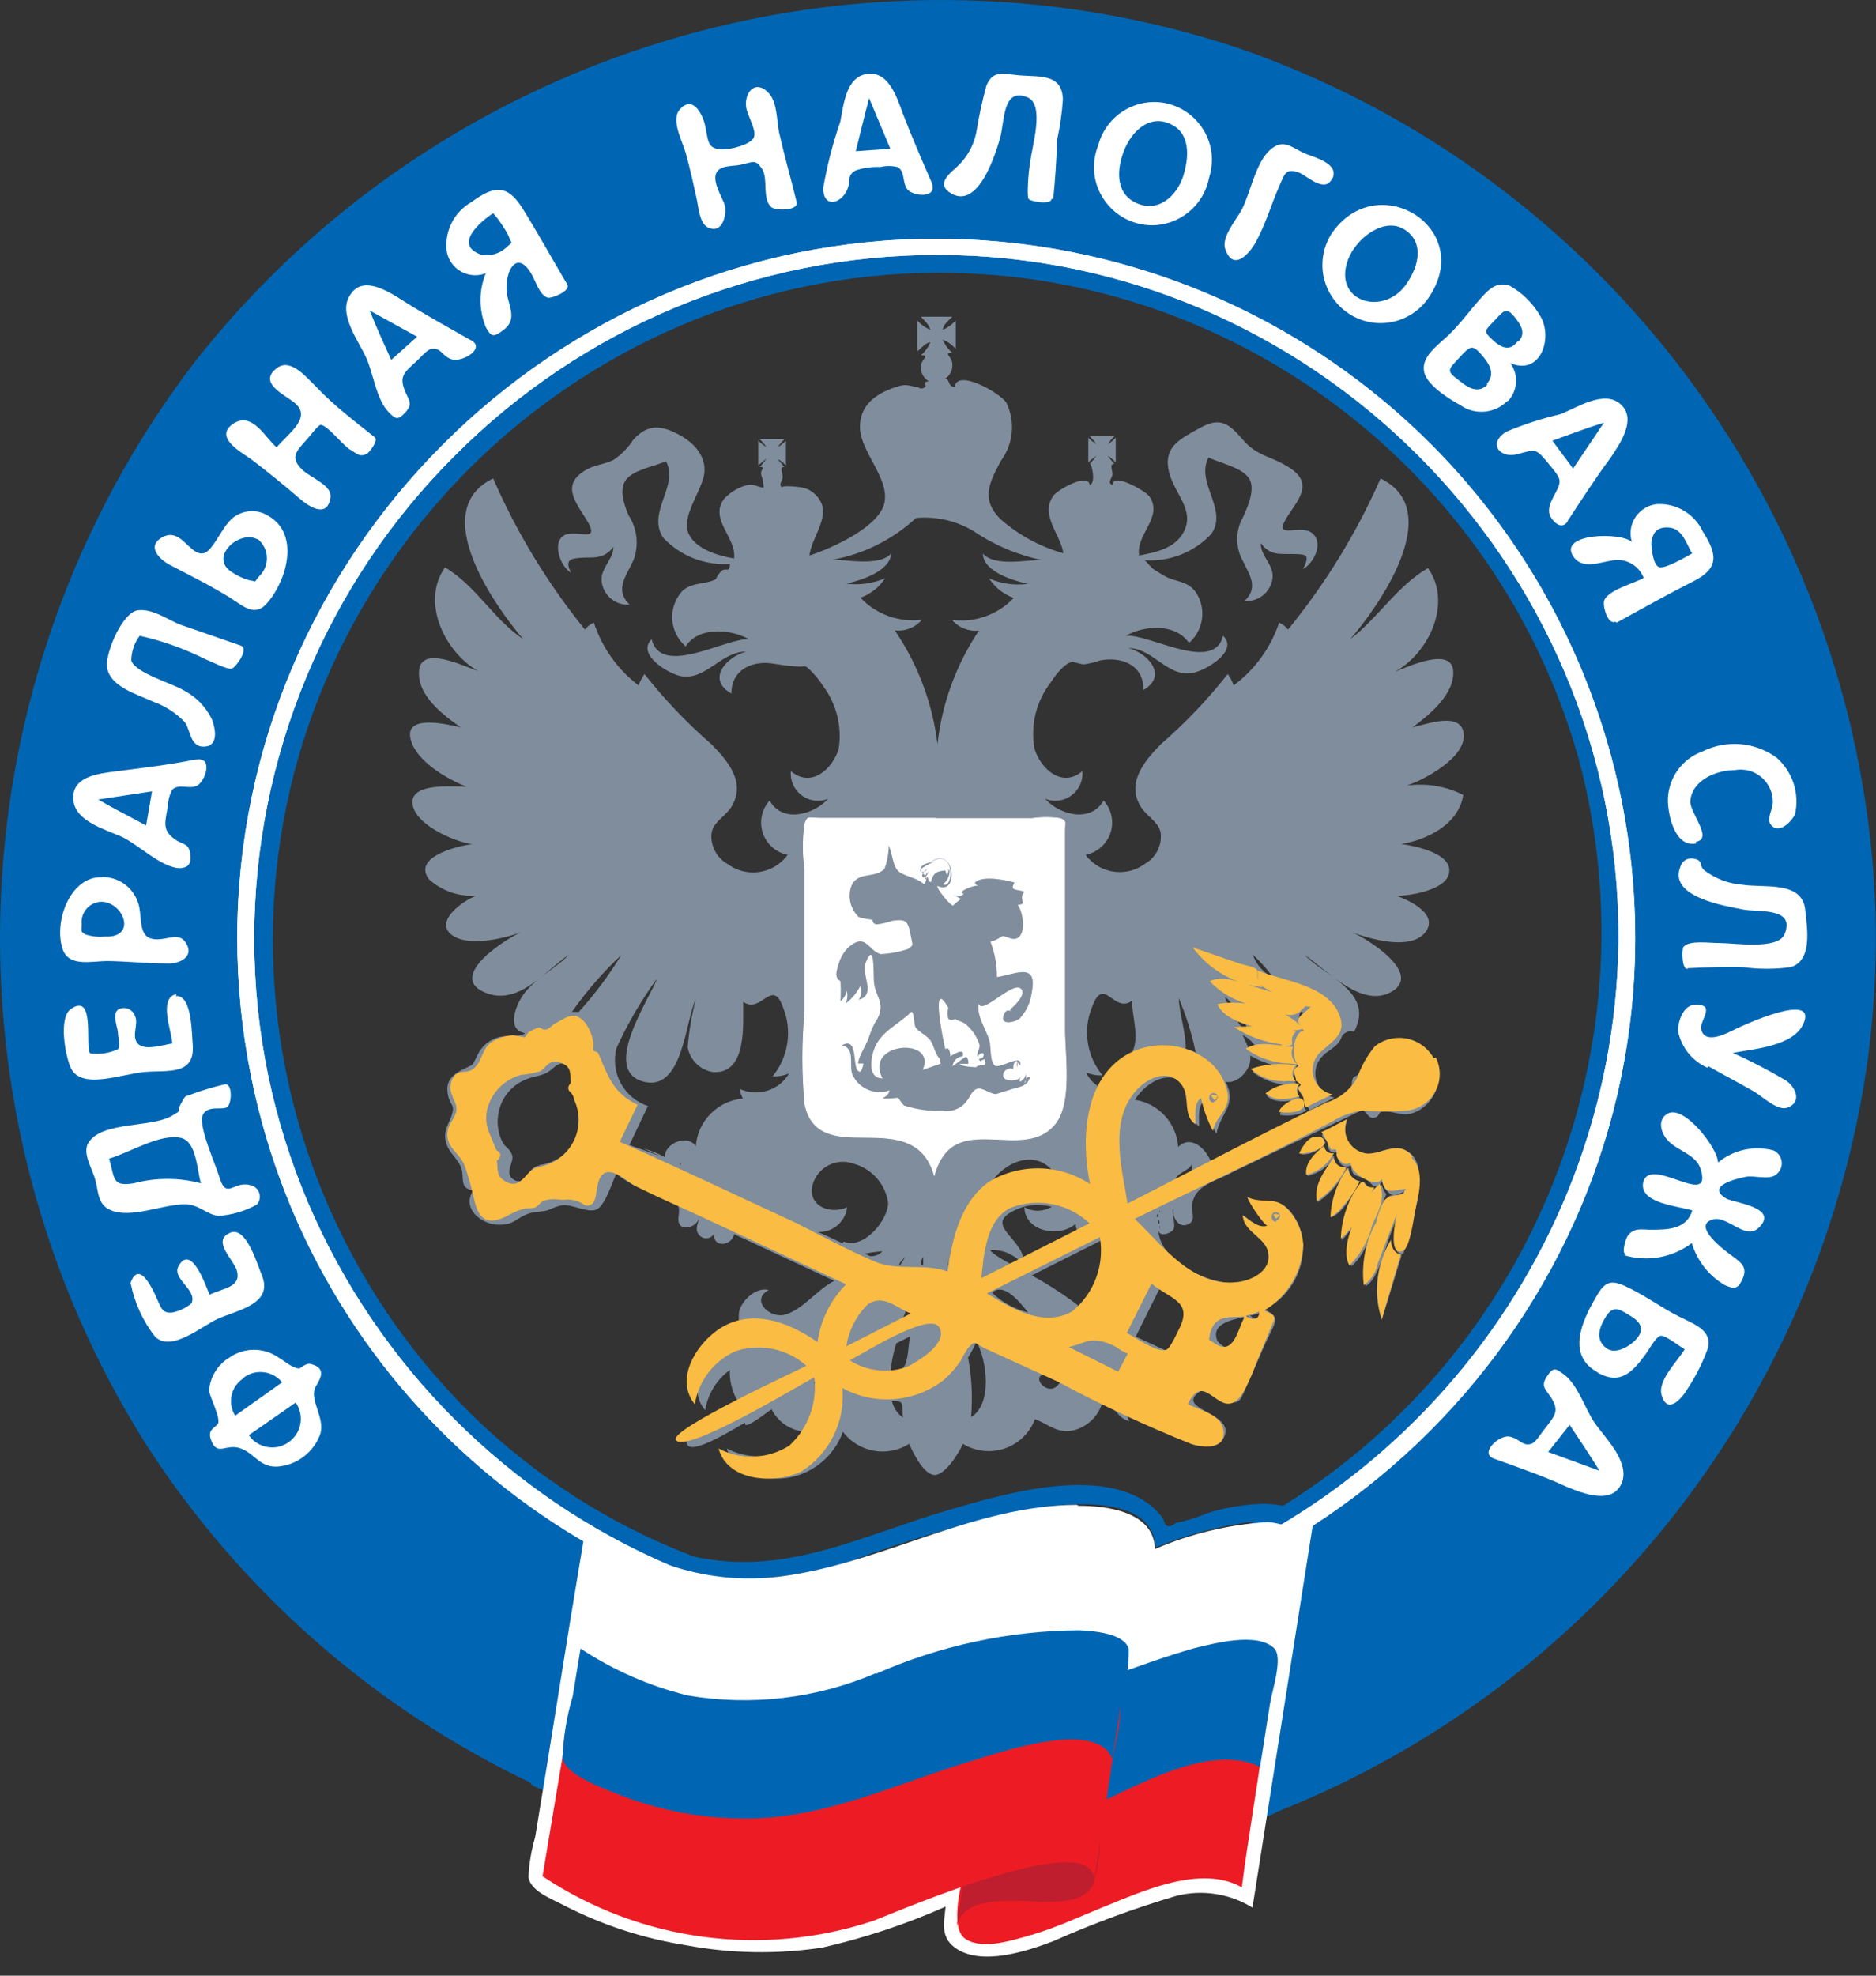 <?xml version="1.0" encoding="UTF-8" standalone="no"?>
<!DOCTYPE svg PUBLIC "-//W3C//DTD SVG 1.1//EN" "http://www.w3.org/Graphics/SVG/1.1/DTD/svg11.dtd">
<svg width="100%" height="100%" viewBox="0 0 76 80" version="1.1" xmlns="http://www.w3.org/2000/svg" xmlns:xlink="http://www.w3.org/1999/xlink" xml:space="preserve" xmlns:serif="http://www.serif.com/" style="fill-rule:evenodd;clip-rule:evenodd;stroke-miterlimit:10;">
    <rect x="0" y="0" width="76" height="80" fill="#333333" stroke="none"/>
    <g transform="matrix(1,0,0,1,-0.021,-0.026)">
        <g>
            <path d="M50.07,1.93C34.774,-3.083 17.878,2.024 7.92,14.67C-1.858,27.431 -2.628,45.044 6,58.61C9.813,64.48 15.174,69.183 21.49,72.2C21.59,72.37 21.75,72.39 22.06,72.53L22.06,72.47C29.771,76.034 38.456,76.925 46.73,75C48.319,74.619 49.882,74.138 51.41,73.56C51.538,73.51 51.662,73.45 51.78,73.38C64.696,68.255 73.867,56.513 75.71,42.74C75.957,40.807 76.054,38.858 76,36.91C75.446,21.037 65.096,7.075 50.07,1.93ZM30.84,63.93C32.059,63.847 33.264,63.622 34.43,63.26C36.769,62.383 39.169,61.678 41.61,61.15C43.07,60.91 46.72,60.43 46.83,62.69C48.111,62.162 49.456,61.806 50.83,61.63C50.62,61.74 50.43,61.87 50.22,61.98C44.226,65.005 37.317,65.7 30.84,63.93ZM52,61C51.736,60.949 51.469,60.922 51.2,60.92C50.426,60.941 49.659,61.068 48.92,61.3C48.516,61.477 48.093,61.607 47.66,61.69C47.39,61.92 47.22,61.86 47.15,61.54C47.053,61.393 46.939,61.259 46.81,61.14C44.81,59.26 40.59,60.54 38.32,61.21C35.09,62.16 31.99,63.77 28.53,63.13C28.35,63.13 28.18,63.05 28.01,63.01C24.673,61.72 21.635,59.764 19.08,57.26C13.958,52.191 11.073,45.276 11.073,38.07C11.073,23.286 23.216,11.11 38,11.07C39.298,11.07 40.594,11.161 41.88,11.34C52.445,12.881 61.146,20.551 64,30.84C67.052,42.406 62.163,54.692 52,61Z" style="fill:rgb(0,102,179);fill-rule:nonzero;"/>
            <path d="M38,65.62C37.969,65.62 37.939,65.62 37.908,65.62C22.772,65.62 10.318,53.166 10.318,38.03C10.318,30.696 13.243,23.655 18.44,18.48C23.616,13.276 30.661,10.347 38.001,10.347C53.136,10.347 65.591,22.802 65.591,37.937C65.591,38.018 65.591,38.099 65.59,38.18C65.408,51.497 55.704,62.914 42.59,65.24C41.07,65.496 39.531,65.624 37.99,65.62M37.99,66.31C53.506,66.297 66.266,53.526 66.266,38.01C66.266,29.578 62.498,21.573 56,16.2C50.923,11.996 44.535,9.694 37.943,9.694C22.413,9.694 9.633,22.474 9.633,38.004C9.633,39.897 9.823,41.785 10.2,43.64C12.854,56.815 24.561,66.361 38,66.31" style="fill:white;fill-rule:nonzero;"/>
            <path d="M64.82,59.58C64.43,58.95 64.02,58.34 63.61,57.72L62.74,58.82L64.82,59.58ZM60.57,59.1C59.91,58.89 60.76,58.1 61.19,58.2C61.62,58.3 61.69,58.6 62.06,58.49C62.24,58.43 62.47,58.04 62.58,57.91C63.01,57.35 63.22,57.17 62.84,56.59C62.61,56.25 62.44,56.15 62.69,55.76C62.94,55.37 63.05,55.44 63.34,55.65C63.95,56.08 64.22,57.06 64.63,57.65C65.04,58.24 66,59.16 65.75,60C65.41,61 64.17,60.51 63.49,60.23C62.53,59.79 61.55,59.45 60.57,59.1ZM65.17,54.66C65.55,54.87 66.17,54.47 66.39,54.15C66.61,53.83 66.49,53.56 66.09,53.32C65.69,53.08 65.4,52.83 65.09,53.32C64.78,53.81 64.63,54.32 65.16,54.66M64.72,55.58C63.47,54.88 64.13,53.49 64.66,52.58C65.07,51.83 65.34,51.83 66.1,52.22C66.86,52.61 67.34,52.98 67.99,53.31C68.64,53.64 69.37,53.87 69.22,54.59C69.014,55.171 68.738,55.725 68.4,56.24C68.16,56.65 67.58,57.33 67.34,56.53C67.15,55.93 68,55.13 68.27,54.66C68.06,54.55 67.46,54.05 67.27,54.12C67.08,54.19 66.81,54.7 66.69,54.86C66.17,55.56 65.69,56.12 64.77,55.62M65.89,50.83C65.69,50.75 65.89,50.19 65.96,50.07C66.21,49.74 66.47,49.81 66.87,49.82C67.57,49.82 68.34,49.82 68.58,49.04C68.07,48.87 66.49,48.77 66.58,47.96C66.77,46.71 69.46,49.05 68.91,47.35C68.73,46.78 68,46.63 67.62,46.24C67.24,45.85 67.18,45.3 67.62,45.1C68.3,44.81 69.62,46.54 69.62,47.1C70.246,46.582 71.086,46.4 71.87,46.61C72.073,46.702 72.204,46.906 72.204,47.129C72.204,47.324 72.104,47.506 71.94,47.61C71.65,47.81 71.08,47.61 70.74,47.68C70.4,47.75 69.09,48.04 69.96,48.56C70.26,48.73 72.14,48.92 71.26,49.75C70.73,50.25 70,49.25 69.43,49.4C68.51,49.64 69.9,50.67 70.23,50.91C70.56,51.15 70.82,51.34 70.62,51.8C70.42,52.26 70.26,52.22 69.89,52.06C69.247,51.683 68.771,51.075 68.56,50.36C67.775,50.953 66.752,51.135 65.81,50.85M69.19,43.26C68.574,42.988 68.129,42.431 68,41.77C68,41.36 68.23,40.67 68.75,40.71C69.54,40.71 68.86,41.36 68.94,41.71C69.08,42.33 69.94,41.89 70.3,41.71C70.66,41.53 73.7,40.14 73.07,41.5C72.66,42.39 71.07,42.5 70.22,42.66C70.953,42.99 71.668,43.361 72.36,43.77C72.74,44.02 73.06,44.64 72.43,44.88C72.04,45.02 71.43,44.44 71.12,44.25C70.5,43.89 69.86,43.56 69.23,43.2L69.19,43.26ZM68.37,39.26C68.15,39.26 68.15,38.48 68.22,38.37C68.44,38.08 69.33,38.22 69.66,38.21C70.27,38.21 72.06,38.5 72.32,37.85C72.77,36.74 71.23,36.98 70.61,36.85C69.99,36.72 67.61,36.37 68.09,35.14C68.144,34.906 68.373,34.752 68.61,34.79C69.06,34.87 68.82,35.06 69.07,35.27C69.516,35.608 70.051,35.81 70.61,35.85C71.48,35.99 73.02,35.68 73.15,36.85C73.24,37.63 73.45,38.93 72.56,39.19C71.923,39.275 71.277,39.275 70.64,39.19C69.93,39.16 69.17,39.2 68.41,39.23L68.37,39.26ZM68.73,34.18C67.86,34.35 67.58,32.99 67.59,32.38C67.618,31.51 68.179,30.741 69,30.45C69.969,29.971 71.128,30.071 72,30.71C72.646,31.28 72.93,32.16 72.74,33C72.62,33.26 72.17,33.75 71.84,33.5C71.51,33.25 71.84,32.86 71.84,32.5C71.84,32.496 71.84,32.492 71.84,32.488C71.84,31.774 71.253,31.188 70.54,31.188C70.46,31.188 70.379,31.195 70.3,31.21C69.57,31.21 68.58,31.6 68.5,32.45C68.45,32.92 69.45,33.99 68.73,34.11M68.54,22.39C68.33,22 68.16,21.44 67.66,21.39C67.16,21.34 66.98,21.58 66.92,21.99C66.92,22.24 66.99,22.9 67.23,22.99C67.47,23.08 68.33,22.57 68.58,22.43L68.54,22.39ZM65.47,25.2C65.14,25.35 64.94,24.53 65.01,24.34C65.18,23.91 66.24,23.64 66.61,23.43C66.445,22.994 66.026,22.703 65.56,22.7C65.02,22.7 64.17,23.17 63.76,22.56C63.13,21.62 65.68,21.56 66.13,21.97C66.096,21.857 66.078,21.74 66.078,21.622C66.078,21.021 66.533,20.51 67.13,20.44C67.926,20.388 68.677,20.835 69.01,21.56C69.6,22.48 69.66,23.04 68.63,23.56C67.6,24.08 66.55,24.67 65.51,25.24L65.47,25.2ZM65,17.14C64.29,17.36 63.6,17.62 62.91,17.87L63.75,19L65,17.14ZM63.53,21.14C63.3,21.47 63,21.22 62.85,20.97C62.7,20.72 62.79,20.46 62.95,20.15C63.31,19.48 63.31,19.47 62.78,18.83C62.25,18.19 62.26,18.2 61.52,18.41C60.78,18.62 60.28,17.98 61.04,17.51C61.748,17.211 62.481,16.973 63.23,16.8C63.9,16.54 65,15.8 65.67,16.39C66.34,16.98 65.67,17.97 65.27,18.56C64.64,19.41 64.08,20.28 63.51,21.15L63.53,21.14ZM61.53,13.86C61.83,13.55 61.67,13.23 61.44,12.94C61.06,12.44 60.97,12.57 60.58,12.99C60.19,13.41 60.08,13.41 60.49,13.79C60.9,14.17 61.22,14.22 61.49,13.86M60.24,15.58C60.58,15.23 60.41,14.84 60.14,14.51C59.67,13.93 59.6,14.01 59.14,14.51C58.68,15.01 58.59,15.03 59.14,15.44C59.48,15.72 59.91,16 60.3,15.58M61.08,16.27C60.572,16.776 59.765,16.844 59.18,16.43C58.75,16.2 57.9,15.66 57.74,15.17C57.52,14.49 58.27,14.02 58.74,13.56C59.21,13.1 59.54,12.63 59.95,12.17C60.36,11.71 60.64,11.43 61.17,11.59C61.697,11.883 62.132,12.316 62.43,12.84C62.94,13.72 62.43,15.25 61.21,14.73C61.549,15.199 61.507,15.849 61.11,16.27M57.04,11.46C57.49,10.79 57.73,9.84 56.92,9.32C56.11,8.8 54.98,9.65 54.64,10.52C53.97,12.27 56.14,12.89 57.04,11.46M57.95,12C57.52,12.69 56.763,13.111 55.95,13.111C54.658,13.111 53.594,12.047 53.594,10.755C53.594,10.315 53.717,9.884 53.95,9.51C55.77,6.8 59.75,9.21 57.95,12M54,7.23C53.72,7.88 53,7.17 52.66,7.02C52.1,6.81 52.06,7.08 51.84,7.58C51.51,8.33 51.29,9.12 50.89,9.84C50.67,10.24 50,11.07 49.66,10.12C49.48,9.64 50.12,8.91 50.33,8.51C50.68,7.82 50.89,6.63 51.46,6.11C52.03,5.59 52.37,6.03 52.93,6.26C53.3,6.41 54.28,6.65 54,7.26M48,7C48.18,6.35 48.22,5.48 47.54,5.1C46.62,4.58 45.85,5.34 45.54,6.17C45.23,7 45.24,7.95 46.16,8.29C47.08,8.63 47.81,7.8 48,7M49,7.23C48.792,8.337 47.817,9.147 46.69,9.147C45.401,9.147 44.34,8.086 44.34,6.797C44.34,6.496 44.398,6.199 44.51,5.92C44.773,4.886 45.711,4.157 46.778,4.157C48.061,4.157 49.118,5.214 49.118,6.497C49.118,6.746 49.078,6.994 49,7.23M42.62,8.08C42.62,8.33 41.77,8.19 41.69,8.08C41.61,7.97 41.69,6.92 41.75,6.64C41.81,5.99 42.38,4.25 41.63,3.96C40.63,3.56 40.72,4.96 40.54,5.6C40.36,6.24 39.66,8.53 38.54,7.85C37.97,7.5 38.41,7.13 38.71,6.85C39.181,6.452 39.493,5.899 39.59,5.29C39.689,4.687 39.819,4.09 39.98,3.5C40.23,2.89 40.61,3 41.16,3.06C42.03,3.17 43.05,2.93 43.08,4.06C43.043,4.602 42.966,5.14 42.85,5.67C42.82,6.49 42.77,7.29 42.69,8.07L42.62,8.08ZM35.23,4C35.04,4.72 34.87,5.43 34.69,6.15L36.09,6.05L35.23,4ZM37.77,7.45C38.01,8.08 36.98,7.98 36.77,7.68C36.56,7.38 36.7,6.97 36.38,6.79C36.15,6.735 35.91,6.735 35.68,6.79C35.341,6.774 35.002,6.822 34.68,6.93C34.33,7.14 34.49,7.27 34.37,7.64C34.15,8.27 33.37,8.5 33.37,7.64C33.528,6.73 33.759,5.833 34.06,4.96C34.2,4.28 34.28,3.15 35.14,3.02C36,2.89 36.34,3.92 36.58,4.58C36.94,5.52 37.35,6.47 37.77,7.43L37.77,7.45ZM32.29,8.21C32.39,8.56 31.48,8.56 31.29,8.43C30.87,8.11 31.16,7.26 30.89,6.86C30.62,6.46 30.54,6.59 30.02,6.7C29.69,6.77 29.14,6.7 29.02,7.08C28.9,7.46 29.32,8.08 29.39,8.36C29.46,8.64 29.33,9.54 28.69,9.23C28.37,9.07 28.32,8.45 28.26,8.15C28.12,7.51 27.98,6.86 27.8,6.22C27.68,5.77 27.18,4.88 27.56,4.46C28.07,3.88 28.44,4.6 28.56,5C28.73,5.66 28.61,6.11 29.36,6.07C29.64,6.07 30.36,5.9 30.54,5.63C30.72,5.36 30.31,4.74 30.25,4.38C30.16,3.74 30.66,3.2 31.2,3.84C31.51,4.21 31.49,4.94 31.58,5.38C31.79,6.31 32.06,7.25 32.29,8.19L32.29,8.21ZM20,8.66C19.52,8.97 18.35,9.94 19.52,10.34C19.879,10.408 20.249,10.304 20.52,10.06C20.85,9.75 20.74,9.96 20.62,9.57C20.451,9.243 20.243,8.937 20,8.66ZM23,11.54C23.16,11.81 22.37,12.12 22.21,12.08C21.89,11.98 21.73,11.45 21.59,11.19C20.92,9.95 20.37,11.19 20.59,12.08C20.71,12.57 20.91,13 20.44,13.37C19.97,13.74 19.91,13.63 19.7,13.27C19.416,12.571 19.416,11.789 19.7,11.09C19.563,11.144 19.418,11.171 19.271,11.171C18.708,11.171 18.22,10.764 18.12,10.21C18.015,9.404 18.412,8.61 19.12,8.21C20,7.56 20.56,7.46 21.18,8.45C21.8,9.44 22.4,10.53 23,11.54ZM15,12.6C15.27,13.29 15.58,13.96 15.87,14.6L16.92,13.66L15,12.6ZM19.1,13.8C19.72,14.13 18.74,14.71 18.33,14.58C17.92,14.45 17.91,14.11 17.53,14.15C17.34,14.15 17.04,14.52 16.92,14.63C16.4,15.11 16.17,15.25 16.44,15.89C16.6,16.26 16.75,16.39 16.44,16.73C16.13,17.07 16.03,16.98 15.78,16.73C15.26,16.2 15.16,15.19 14.86,14.52C14.56,13.85 13.76,12.81 14.15,12.07C14.65,11.07 15.79,11.85 16.41,12.24C17.28,12.79 18.19,13.29 19.09,13.8L19.1,13.8ZM15.2,17.73C15.37,17.86 14.98,18.34 14.9,18.39C14.6,18.56 14.48,18.39 14.2,18.23C13.92,18.07 13.28,17.23 13.01,17.23C12.91,17.23 12.55,17.72 12.47,17.8C12.02,18.3 11.75,18.55 12.27,19.05C12.61,19.38 13.48,19.67 13.41,20.17C13.28,21.04 12.53,20.53 12.18,20.23C11.53,19.67 10.84,19.11 10.18,18.61C9.78,18.33 8.68,17.73 9.46,17.19C10.24,16.65 10.79,17.79 11.23,18.14C11.68,17.59 12.67,16.95 11.97,16.35C11.59,16.02 10.4,15.52 11.27,14.91C11.83,14.52 12.49,15.37 12.86,15.72C13.57,16.47 14.4,17.09 15.2,17.73ZM10.44,21.86C9.71,21.47 8.44,22.61 9.44,23.21C9.646,23.347 9.872,23.452 10.11,23.52C10.48,23.57 10.25,23.66 10.53,23.35C10.724,23.162 10.834,22.902 10.834,22.632C10.834,22.333 10.7,22.05 10.47,21.86M10.9,20.92C12.17,21.65 11.65,23.53 10.84,24.45C10.32,25.05 9.84,24.53 9.31,24.21C8.53,23.73 7.71,23.32 6.9,22.9C6.5,22.69 5.9,22.13 6.64,21.76C7.38,21.39 7.73,22.59 8.3,22.42C8.61,22.33 9,21.48 9.24,21.22C9.625,20.7 10.358,20.567 10.9,20.92M9.78,26.17C10.12,26.29 9.58,27.05 9.41,27.1C9.24,27.15 8.59,26.82 8.3,26.7C7.468,26.285 6.588,25.973 5.68,25.77C5.464,26.059 5.345,26.409 5.34,26.77C5.49,27.28 7.04,27.71 7.48,27.99C7.966,28.244 8.358,28.647 8.6,29.14C8.75,29.52 8.89,30.23 8.3,30.26C7.71,30.29 7.74,29.56 7.5,29.26C7.146,28.892 6.711,28.611 6.23,28.44C5.56,28.13 4.37,27.81 4.35,26.94C4.35,26.34 4.99,24.83 5.6,24.74C6.21,24.65 6.91,25.18 7.38,25.34L9.78,26.17ZM4,32.4C4.63,32.77 5.29,33.1 5.94,33.45L6.18,32.07L4,32.4ZM8,30.78C8.67,30.69 8.33,31.68 8,31.84C7.67,32 7.29,31.74 7,32C6.889,32.21 6.827,32.443 6.82,32.68C6.69,33.4 6.58,33.68 7.21,34.08C7.52,34.24 7.68,34.22 7.73,34.62C7.78,35.02 7.63,35.16 7.32,35.18C6.57,35.18 5.58,34.18 4.91,33.89C4.24,33.6 3.1,33.27 3,32.47C2.86,31.47 4,31.35 4.72,31.26C5.79,31.12 6.86,31 7.94,30.78L8,30.78ZM4.15,36.54C4.149,36.54 4.147,36.54 4.146,36.54C3.696,36.54 3.326,36.91 3.326,37.36C3.326,37.387 3.327,37.413 3.33,37.44C3.33,37.79 3.27,37.71 3.47,37.86C3.727,37.946 4,37.977 4.27,37.95C5.57,38.01 5.05,36.58 4.15,36.54M4.15,35.54C4.797,35.525 5.384,35.93 5.6,36.54C5.8,37.03 5.6,37.84 6.11,38.02C6.62,38.2 7.22,37.73 7.52,38.16C7.97,38.8 7.22,39.07 6.79,39.04C5.98,39.04 5.17,38.95 4.36,38.94C3.76,38.94 2.83,39.19 2.57,38.49C2.17,37.39 2.86,35.49 4.15,35.55M7.15,40.36C7.81,40.3 7.79,41.94 7.83,42.36C7.91,43.57 6.83,43.36 5.91,43.43C4.99,43.5 3.37,44.16 2.91,43.31C2.68,42.87 2.36,41.21 2.91,40.87C3.91,40.2 3.44,42.5 3.68,42.68C4.062,42.732 4.451,42.673 4.8,42.51C4.92,42.36 4.8,42.04 4.8,41.85C4.8,41.66 4.55,41.12 4.8,40.91C4.873,40.866 4.957,40.843 5.042,40.843C5.246,40.843 5.428,40.976 5.49,41.17C5.65,41.49 5.33,41.97 5.6,42.28C5.87,42.59 6.6,42.34 7,42.28C7,41.85 6.41,40.42 7.17,40.28M4.44,46.94C4.68,47.77 4.56,48.08 5.44,47.94C6.331,47.705 7.269,47.705 8.16,47.94C7.99,47.34 7.98,46.24 7.34,46.1C6.49,45.92 5.26,46.71 4.44,46.94ZM9.1,43.94C9.45,43.83 9.42,44.7 9.23,44.85C9.04,45 8.41,44.75 8.23,45.19C8.05,45.63 8.76,47.19 8.91,47.69C9.19,48.63 9.48,47.84 10.14,48.01C10.374,48.045 10.548,48.248 10.548,48.485C10.548,48.601 10.506,48.713 10.43,48.8C9.951,49.067 9.418,49.225 8.87,49.26C8.37,49.2 8.08,48.79 7.51,48.79C6.61,48.79 5.34,49.38 4.51,49.03C3.99,48.82 4.01,48.31 3.89,47.83C3.77,47.35 3.32,46.7 3.62,46.27C4.21,45.42 6.17,45.7 7,45.2C7.48,44.91 7.12,45.13 7.35,44.72C7.58,44.31 7.46,44.47 7.85,44.31C8.259,44.163 8.677,44.039 9.1,43.94ZM9.35,49.94C10,49.67 10.44,51.22 10.62,51.64C11.12,52.82 9.69,53.06 8.86,53.42C8.2,53.71 6.99,54.79 6.31,54.16C5.808,53.519 5.466,52.769 5.31,51.97C5.71,50.89 6.36,52.59 6.47,52.82C6.58,53.05 6.65,53.19 6.96,53.18C7.262,53.129 7.545,52.997 7.78,52.8C8.03,52.25 6.95,51.8 7.26,51.28C7.79,50.36 8.39,52.19 8.51,52.45C9.1,52.17 9.82,52.15 9.61,51.45C9.49,51.05 8.61,50.28 9.31,49.96M10.1,58.14C10.316,58.451 10.671,58.637 11.05,58.637C11.685,58.637 12.207,58.115 12.207,57.48C12.207,57.244 12.135,57.014 12,56.82L10.1,58.14ZM9.89,55.83C9.572,56.031 9.378,56.383 9.378,56.76C9.378,56.969 9.438,57.174 9.55,57.35L11.45,56C11.081,55.543 10.414,55.447 9.93,55.78M9.31,55C9.908,54.577 10.712,54.577 11.31,55C11.54,55.13 11.86,55.42 12.13,55.44C12.21,55.44 12.41,55.19 12.63,55.26C13.38,55.47 12.86,56.02 12.77,56.26C12.6,56.78 13.18,57.45 13,58.08C12.742,58.816 12.076,59.337 11.3,59.41C10.55,59.47 10.38,58.91 9.78,58.68C9.18,58.45 8.84,59.02 8.58,58.36C8.41,57.93 8.68,57.88 8.84,57.69C9,57.5 8.49,56.53 8.49,56.33C8.533,55.781 8.839,55.285 9.31,55" style="fill:white;fill-rule:nonzero;"/>
            <path d="M38,65.62C37.969,65.62 37.939,65.62 37.908,65.62C22.772,65.62 10.318,53.166 10.318,38.03C10.318,30.696 13.243,23.655 18.44,18.48C23.616,13.276 30.661,10.347 38.001,10.347C53.136,10.347 65.591,22.802 65.591,37.937C65.591,38.018 65.591,38.099 65.59,38.18C65.408,51.497 55.704,62.914 42.59,65.24C41.07,65.496 39.531,65.624 37.99,65.62M37.99,66.31C53.506,66.297 66.266,53.526 66.266,38.01C66.266,29.578 62.498,21.573 56,16.2C50.923,11.996 44.535,9.694 37.943,9.694C22.413,9.694 9.633,22.474 9.633,38.004C9.633,39.897 9.823,41.785 10.2,43.64C12.854,56.815 24.561,66.361 38,66.31" style="fill:white;fill-rule:nonzero;"/>
            <path d="M43.72,61C44.86,61 46.77,61.23 46.81,62.75C48.25,62.131 49.786,61.762 51.35,61.66C51.78,61.66 52.27,61.9 52.66,61.9C52.89,61.9 52.95,61.9 53.22,61.68L50.76,77.27C49.844,76.703 48.736,76.53 47.69,76.79C45.985,77.293 44.315,77.908 42.69,78.63C41.69,79.01 39.76,79.68 38.69,78.88C38.12,78.44 38.26,77.88 38.33,77.23C36.721,77.943 35.046,78.499 33.33,78.89C31.511,79.165 29.659,79.135 27.85,78.8C26.107,78.529 24.418,77.978 22.85,77.17C22.32,76.89 21.51,76.6 21.43,76.03C21.456,75.485 21.546,74.944 21.7,74.42L22.13,71.81L23.13,65.6L23.76,61.8C26.42,63.38 28.91,64.31 32.07,63.8C36.07,63.16 39.55,60.99 43.64,60.96" style="fill:white;fill-rule:nonzero;"/>
            <path d="M39.61,72.05L39.15,75.37C39.05,76.07 38.41,78.09 39.15,78.55C39.89,79.01 41.15,78.55 41.83,78.37C42.83,78.07 43.73,77.65 44.66,77.27C46.26,76.63 48.66,75.5 50.33,76.45C50.58,74.45 50.95,72.45 51.21,70.45C51.26,70.13 51.33,70.09 51.21,69.87C50.86,69.42 49.8,69.51 49.35,69.55C47.603,69.886 45.894,70.398 44.25,71.08C42.91,71.52 41.08,72.34 39.64,72.08" style="fill:rgb(237,28,36);fill-rule:nonzero;"/>
            <path d="M51.06,71.62C51.2,70.76 51.33,69.89 51.47,69.02C51.56,68.45 52.02,67.12 51.63,66.76C50.94,66.1 49.18,66.58 48.42,66.76C46.07,67.42 43.8,68.49 41.42,68.91C41.011,68.901 40.603,68.931 40.2,69C40.11,69.08 40.12,69.51 40.1,69.62L39.68,72.29C39.58,72.97 39.36,73.5 40.14,73.86C41.14,74.34 42.57,73.86 43.56,73.47C45.56,72.69 48.87,70.47 51.1,71.59" style="fill:rgb(0,102,179);fill-rule:nonzero;"/>
            <path d="M38.76,78.11C38.99,76.55 41.64,77.11 42.69,77.03C43.31,77.03 44.07,76.9 44.34,76.27C44.538,75.496 44.626,74.698 44.6,73.9L42.4,73.9L40.67,73.9C40.42,73.9 39.77,73.78 39.54,73.9C39.31,74.02 39.22,75.17 39.15,75.59L38.76,78.11Z" style="fill:rgb(190,30,45);fill-rule:nonzero;"/>
            <path d="M22,76L23.2,68.83C24.712,69.781 26.423,70.37 28.2,70.55C31.49,70.81 34.39,69.45 37.46,68.55C38.997,68.038 40.587,67.702 42.2,67.55C43.06,67.49 44.35,67.41 45.06,68.04C45.77,68.67 45.19,70.62 45.06,71.48C44.82,73.09 44.57,74.7 44.33,76.31C44.72,73.8 36.33,77.46 35.41,77.8C30.905,79.3 25.95,78.635 22,76" style="fill:rgb(237,28,36);fill-rule:nonzero;"/>
            <path d="M35.52,67.77C33.117,68.801 30.468,69.117 27.89,68.68C26.341,68.302 24.87,67.659 23.54,66.78L23.22,68.72C22.982,69.523 22.844,70.353 22.81,71.19C22.88,71.95 24.81,72.57 25.45,72.83C27.053,73.406 28.747,73.688 30.45,73.66C33.61,73.6 36.36,72.24 39.33,71.35C40.4,71.03 44.48,69.57 45.09,71.27C45.22,70.45 45.34,69.62 45.46,68.79C45.663,68.143 45.761,67.468 45.75,66.79C45.55,66.15 44.31,66.07 43.75,66.04C40.904,66.056 38.092,66.659 35.49,67.81" style="fill:rgb(0,102,179);fill-rule:nonzero;"/>
            <path d="M50.62,42.52C50.54,42.32 50.45,42.12 50.36,41.93C50.606,42.058 50.808,42.256 50.94,42.5C50.81,42.66 50.7,42.66 50.62,42.5M48.06,42.5C48.06,41.8 47.81,41.13 47.77,40.44C48.075,41.148 48.306,41.885 48.46,42.64C48.332,42.579 48.198,42.532 48.06,42.5M47,49.07C47.05,48.96 47,49.22 47,49.07M47,49.78L47,49.66C47.02,49.698 47.02,49.742 47,49.78M50.58,53.35C50.45,53.63 50.13,54.62 49.87,54.65C49.66,54.607 49.472,54.49 49.34,54.32C49.01,53.54 50.18,53.43 50.58,53.32M51.2,53.14C51.15,53.49 50.91,53.51 50.67,53.3C50.852,53.267 51.03,53.213 51.2,53.14M31,56.44C31.035,56.319 31.104,56.211 31.2,56.13C31.13,56.41 31.1,56.33 30.93,56.47L31,56.44ZM29,49.74C29.09,49.53 29,49.69 29,49.74M25.18,47.5C25.29,47.5 25.18,47.5 25.18,47.5M26.27,44.81C25.295,44.491 24.732,43.451 25,42.46C25.449,41.47 25.998,40.528 26.64,39.65C26.37,40.42 24.38,43.31 26.04,43.81C27.7,44.31 27.78,41.32 28.21,40.49C28.042,41.129 27.931,41.781 27.88,42.44C27.978,42.963 28.403,43.368 28.93,43.44C30.32,43.5 30.11,41.44 30.13,40.59C30.85,41.11 31.31,39.59 31.74,40.81C32.125,41.748 31.964,42.826 31.32,43.61C31.55,43.621 31.779,43.58 31.99,43.49C31.587,44.18 30.716,44.454 29.99,44.12C30.007,44.257 30.052,44.39 30.12,44.51C29.103,44.595 28.289,45.413 28.21,46.43C27.86,45.95 26.95,46.31 26.95,46.88C26.675,46.728 26.383,46.611 26.08,46.53C26.36,46.66 26.65,46.78 26.93,46.92C26.47,46.71 25.99,46.57 25.52,46.39L26.27,44.81ZM52.75,41.22L52.75,41.39C52.687,41.341 52.65,41.265 52.65,41.185C52.65,41.105 52.687,41.029 52.75,40.98C52.85,41.06 52.84,41.14 52.75,41.22M50.1,41.22C50.315,41.248 50.486,41.416 50.52,41.63C50.22,41.63 50.21,41.46 50.1,41.22M44.67,44.1C44.383,43.968 44.152,43.737 44.02,43.45C44.231,43.54 44.46,43.581 44.69,43.57C44.046,42.802 43.88,41.737 44.26,40.81C44.74,39.48 45.13,41.09 45.88,40.55C45.88,41.18 46.2,42.06 45.88,42.65C45.56,43.24 44.88,43.5 44.64,44.1M47.35,54.76L46.03,54.15L47,52.2C47.26,52.41 48.12,52.65 48.22,52.97C48.32,53.29 47.53,54.44 47.38,54.76L47.35,54.76ZM29,49.48C29,49.65 29,49.58 29,49.48M52,40.39C52.154,40.364 52.31,40.436 52.39,40.57C52.24,40.569 52.098,40.503 52,40.39M49.64,40.39C49.808,40.508 49.94,40.671 50.02,40.86C49.76,40.86 49.73,40.57 49.64,40.39M46,50L46,50.28L46,50M46,49.61L46,49.74L46,49.61M42.33,55.68L42.97,55.98C42.57,56.72 41.73,55.77 42.33,55.68M36.33,54.42L36.89,54.14C36.76,54.74 36.89,55.7 36.09,55.61C36.13,55.206 36.211,54.808 36.33,54.42M33,56C33.101,55.937 33.209,55.883 33.32,55.84C33.32,56.11 33.22,56.3 33,56M36.74,53.06C37.28,53.18 36.74,53.46 36.54,53.58C36.6,53.41 36.67,53.23 36.74,53.06M42.64,47.41C41.717,47.276 40.779,47.53 40.05,48.11C40.51,47.21 41.83,46.49 42.64,47.41M41.09,51.25C40.99,51.25 40.09,50.73 40.15,50.64C40.601,50.619 41.041,50.79 41.36,51.11L41.09,51.25ZM36.49,51.25C36.34,51.25 36.7,50.91 36.69,50.93L36.49,51.25M37.42,51.25C37.2,51.25 37.42,50.94 37.42,50.92L37.42,51.25M40.21,52.37C40.71,51.91 41.4,52.84 41.67,53.17C41.122,53.035 40.618,52.76 40.21,52.37M40,51.77C40.06,51.77 40,51.86 40,51.77M38.42,51C38.42,51.19 38.52,51.38 38.58,51.57C38.42,51.49 38.44,51.14 38.42,51M41.52,48.89C41.52,49.89 42.93,50.17 43.6,49.58C43.597,49.718 43.643,49.853 43.73,49.96L41.49,51.11C41.49,50.11 39.56,49.55 41.49,48.89M41.49,48.89C41.864,48.795 42.256,48.795 42.63,48.89C42.281,49.104 41.839,49.104 41.49,48.89M44.1,49.57C44.1,49.67 44.21,49.7 44.3,49.64C44.199,49.721 44.084,49.783 43.96,49.82L44.1,49.57M43.82,52.98C43.19,52.489 42.521,52.051 41.82,51.67L44.66,50.24C44.792,51.226 44.497,52.224 43.85,52.98M35.26,50.89L35.06,50.79C35.294,50.742 35.531,50.709 35.77,50.69C35.643,50.836 35.452,50.911 35.26,50.89M34.16,50.37L33.16,49.91C33.752,49.94 34.273,49.499 34.34,48.91C33.7,49.2 32.84,48.91 32.91,48.15C33.003,47.532 33.54,47.07 34.166,47.07C34.317,47.07 34.468,47.097 34.61,47.15C35.346,47.351 35.895,47.974 36,48.73C36,49.44 35,50.64 34.2,50.3M27.6,47.13C27.6,47.3 27.51,47.13 27.6,47.13M36.6,57.43C36.374,57.264 36.214,57.023 36.15,56.75C36.71,56.75 36.53,56.88 36.6,57.43M39.24,55C39.367,54.791 39.481,54.574 39.58,54.35C40,55.1 40.24,56.88 39.36,57.41C39.43,56.605 39.39,55.794 39.24,55M48.31,47.15C48.31,47.71 48.17,47.62 47.65,47.88C47.55,47.55 48.22,47.45 48.31,47.15M50.77,38.68C51.081,38.964 51.362,39.279 51.61,39.62C51.217,39.429 50.915,39.091 50.77,38.68M49.34,39.63L49.46,39.83C49.35,39.83 49.31,39.75 49.34,39.63M23.47,41L23.19,41C23.776,40.167 24.446,39.396 25.19,38.7C24.689,39.518 24.114,40.288 23.47,41M21.86,47.23C21.43,47.23 21.32,48.06 20.86,47.81C20.4,47.56 20.86,47.09 20.77,46.81C20.68,46.53 20.48,46.47 20.39,46.3C20.213,45.959 20.146,45.571 20.2,45.19C20.28,44.559 20.687,44.015 21.27,43.76C21.54,43.63 21.84,43.61 22.1,43.5C22.36,43.39 22.52,43.14 22.71,43.1C23.38,42.98 23.12,43.83 23.18,44.1C23.24,44.37 23.53,44.66 23.58,44.99C23.634,45.349 23.586,45.717 23.44,46.05C23.153,46.676 22.563,47.111 21.88,47.2M37.13,21C37.943,20.926 38.759,21.112 39.46,21.53C40.292,22.096 41.226,22.493 42.21,22.7C41.59,22.7 40.31,22.98 39.84,22.44C39.84,23.17 41.08,23.54 41.66,23.67C41.126,23.739 40.584,23.663 40.09,23.45C40.328,23.815 40.68,24.093 41.09,24.24C40.446,24.917 39.517,25.248 38.59,25.13C38.86,25.444 39.268,25.605 39.68,25.56C38.757,26.935 38.18,28.514 38,30.16C37.8,28.507 37.207,26.926 36.27,25.55C36.685,25.602 37.1,25.44 37.37,25.12C36.446,25.239 35.519,24.908 34.88,24.23C35.29,24.083 35.642,23.805 35.88,23.44C35.386,23.653 34.844,23.729 34.31,23.66C34.89,23.53 36.08,23.16 36.13,22.43C35.67,22.97 34.36,22.69 33.75,22.69C35.015,22.461 36.188,21.874 37.13,21M25.63,46.48C25.42,46.36 25.58,46.48 25.63,46.48M46.94,49.31C46.86,49.31 46.86,49.25 46.94,49.17L46.94,49.31M46.94,49.4C47.01,49.49 47.02,49.55 46.94,49.59L46.94,49.4ZM59.29,32.21C58.583,31.854 57.783,31.725 57,31.84C57.71,31.61 59.4,30.71 59.32,29.76C59.24,28.81 57.82,29.35 57.24,29.48C57.91,28.99 58.98,28.12 58.89,27.17C58.8,26.22 57.08,27.01 56.53,27.23C57.91,26.47 58.87,24.44 57.87,23.03C56.62,23.75 55.87,25.03 54.72,25.91C55.85,24.61 58.64,20.7 55.95,19.4C54.983,21.6 53.721,23.659 52.2,25.52C52.109,25.395 51.984,25.297 51.84,25.24C51.5,26.254 50.858,27.141 50,27.78C49.94,27.617 49.86,27.462 49.76,27.32C48.948,28.35 48.041,29.301 47.05,30.16C46.37,30.85 45.62,31.76 46.26,32.73C46.49,33.08 46.94,33.3 47.04,33.73C47.108,34.241 46.858,34.745 46.41,35C46.113,35.22 45.754,35.339 45.384,35.339C44.838,35.339 44.324,35.079 44,34.64C44.622,34.519 45.076,33.969 45.076,33.335C45.076,33.004 44.952,32.685 44.73,32.44C44.21,33.36 42.95,33.03 42.36,32.37C42.492,32.424 42.632,32.451 42.775,32.451C43.378,32.451 43.875,31.955 43.875,31.351C43.875,31.317 43.873,31.284 43.87,31.25C43.06,31.95 42.18,31.17 41.93,30.34C41.76,29.399 41.996,28.428 42.58,27.67C42.81,27.32 43.14,26.89 43.47,26.82C43.47,26.82 43.81,26.92 43.91,26.93C44.139,26.902 44.363,26.848 44.58,26.77C45.44,26.6 46.37,26.94 46.34,27.97C47.34,27.39 46.55,26.49 45.74,26.27C46.74,26.27 47.32,27.48 48.35,27.27C48.86,27.18 50.22,26.39 49.57,25.77C49.2,27.3 46.57,25.68 45.63,25.77C46.37,25.35 47.63,25.25 48.19,26.06C48.788,25.544 48.905,24.652 48.46,24C48.16,23.59 47.8,23.6 47.36,23.43C47.203,23.355 47.053,23.268 46.91,23.17C46.63,23.03 46.6,22.89 46.39,22.71C47.408,22.781 48.405,22.387 49.1,21.64C49.78,20.64 48.44,19.57 48.98,18.55C49.43,18.77 50.27,18.94 50.59,19.35C50.91,19.76 50.59,20.51 50.37,20.98C50.066,21.527 50.066,22.193 50.37,22.74C50.64,23.3 51.02,23.82 50.44,24.36C50.47,24.363 50.501,24.364 50.531,24.364C51.09,24.364 51.556,23.918 51.58,23.36C51.58,22.85 51.08,22.52 51.1,22.02C51.47,22.52 51.82,22.45 52.38,22.46C52.94,22.47 53.11,22.46 52.81,23.07C53.26,22.82 53.67,21.98 53.16,21.6C52.65,21.22 51.49,21.97 52.22,20.87C52.68,20.19 53.22,19.55 52.22,18.94C51.52,18.49 50.95,18.51 50.37,17.83C49.79,17.15 49.44,16.91 48.64,17.35C47.84,17.79 47.2,18.1 47.35,19C47.5,19.9 48.35,20.55 48.05,21.39C47.75,22.23 46.84,22.39 46.17,22.52C46.02,21.67 47.17,20.96 46.58,20.12C46.44,19.92 45.08,19.12 45.09,19.67C44.85,19.56 45.09,19.39 45.09,19.22C45.09,19.05 44.95,18.81 45.17,18.81C45.069,18.709 44.979,18.599 44.9,18.48C45.015,18.559 45.123,18.649 45.22,18.75L45.22,17.75C45.127,17.853 45.019,17.94 44.9,18.01C44.979,17.895 45.069,17.787 45.17,17.69L44.17,17.69C44.268,17.789 44.358,17.896 44.44,18.01C44.319,17.938 44.208,17.85 44.11,17.75L44.11,18.75C44.208,18.65 44.319,18.562 44.44,18.49C44.355,18.601 44.265,18.708 44.17,18.81C44.25,18.81 44.43,19.57 44.17,19.67C44.1,19.14 42.88,19.87 42.72,20.07C42.11,20.84 42.99,21.66 43.1,22.43C42.17,22.169 41.309,21.705 40.58,21.07C39.74,20.27 40.09,19.57 40.58,18.67C41.077,17.99 41.158,17.088 40.79,16.33C40.51,15.92 38.79,14.95 38.7,15.69C38.39,15.69 38.53,15.35 38.29,15.37C38.504,15.246 38.626,15.006 38.6,14.76C38.6,14.46 38.2,14.31 38.6,14.31C38.431,14.165 38.298,13.984 38.21,13.78C38.417,13.858 38.599,13.989 38.74,14.16L38.74,13C38.596,13.163 38.419,13.293 38.22,13.38C38.22,13.17 38.47,12.99 38.6,12.85L37.33,12.85C37.46,13 37.67,13.18 37.71,13.38C37.507,13.296 37.325,13.166 37.18,13L37.18,14.26C37.33,14.13 37.5,13.92 37.71,13.88C37.629,14.085 37.499,14.268 37.33,14.41C37.73,14.41 37.33,14.57 37.33,14.86C37.311,15.107 37.436,15.345 37.65,15.47C37.37,15.47 37.59,15.64 37.49,15.7C37.413,15.776 37.287,15.776 37.21,15.7C37,15.7 36.8,15.56 36.48,15.65C35.62,15.89 34.84,16.36 34.86,17.34C34.88,18.32 36.02,19.34 35.86,20.34C35.7,21.34 33.72,22.23 32.81,22.52C32.89,21.87 33.48,21.18 33.34,20.52C33.235,20.173 32.965,19.9 32.62,19.79C32.49,19.74 31.54,19.65 31.73,19.79C31.52,19.64 31.73,19.52 31.73,19.34C31.73,19.16 31.58,18.93 31.8,18.93C31.699,18.833 31.609,18.725 31.53,18.61C31.651,18.682 31.762,18.77 31.86,18.87L31.86,17.87C31.762,17.97 31.651,18.058 31.53,18.13C31.609,18.015 31.699,17.907 31.8,17.81L30.8,17.81C30.901,17.907 30.991,18.015 31.07,18.13C30.949,18.058 30.838,17.97 30.74,17.87L30.74,18.87C30.85,18.77 30.95,18.69 31.07,18.6C30.991,18.719 30.901,18.829 30.8,18.93C31.07,18.93 30.8,19.05 30.86,19.26C30.918,19.424 30.952,19.596 30.96,19.77C30.73,19.77 30.57,19.58 30.21,19.69C29.88,19.79 29.584,19.977 29.35,20.23C28.74,21.06 29.87,21.8 29.76,22.64C29.12,22.53 28.21,22.27 27.92,21.64C27.63,21.01 28.3,20.11 28.51,19.4C28.72,18.69 28.28,18.04 27.57,17.65C26.86,17.26 26.28,17.15 25.67,17.84C25.466,18.156 25.201,18.428 24.89,18.64C24.56,18.82 24.16,18.84 23.82,19.02C22.76,19.6 23.27,20.27 23.75,21.02C24.43,22.1 23.38,21.43 22.88,21.7C22.38,21.97 22.7,22.96 23.16,23.22C22.87,22.68 23.16,22.64 23.58,22.61C24,22.58 24.48,22.7 24.87,22.17C24.87,22.67 24.38,23 24.39,23.51C24.42,24.069 24.888,24.513 25.448,24.513C25.476,24.513 25.503,24.512 25.53,24.51C24.88,23.89 25.43,23.31 25.69,22.69C25.911,22.096 25.836,21.431 25.49,20.9C25.32,20.51 25.07,19.83 25.4,19.43C25.73,19.03 26.59,18.9 27,18.7C27.54,19.7 26.22,20.75 26.88,21.79C27.575,22.537 28.572,22.931 29.59,22.86C29.59,23.25 29.43,22.99 29.26,23.14C29.09,23.29 29.02,23.48 29.02,23.48C28.61,23.7 28.08,23.59 27.68,23.94C27.405,24.23 27.252,24.614 27.252,25.013C27.252,25.47 27.453,25.904 27.8,26.2C28.32,25.39 29.62,25.49 30.36,25.91C29.44,25.85 26.8,27.47 26.42,25.91C25.78,26.53 27.13,27.33 27.63,27.41C28.63,27.57 29.23,26.41 30.25,26.41C29.44,26.63 28.63,27.53 29.65,28.11C29.65,27.11 30.55,26.74 31.41,26.91C31.741,26.964 32.075,27.001 32.41,27.02C32.68,27.02 32.62,26.93 32.93,27.25C33.093,27.423 33.24,27.611 33.37,27.81C33.909,28.535 34.136,29.447 34,30.34C33.75,31.18 32.87,31.95 32.06,31.25C32.057,31.284 32.055,31.317 32.055,31.351C32.055,31.955 32.552,32.451 33.155,32.451C33.298,32.451 33.438,32.424 33.57,32.37C32.98,33.02 31.71,33.37 31.2,32.44C30.978,32.685 30.854,33.004 30.854,33.335C30.854,33.969 31.308,34.519 31.93,34.64C31.605,35.088 31.084,35.353 30.53,35.353C30.164,35.353 29.806,35.236 29.51,35.02C29.091,34.791 28.833,34.347 28.84,33.87C28.84,33.35 29.36,33.13 29.63,32.73C30.27,31.73 29.52,30.85 28.84,30.16C27.849,29.301 26.942,28.35 26.13,27.32C26.03,27.462 25.95,27.617 25.89,27.78C25.043,27.136 24.412,26.25 24.08,25.24C23.936,25.297 23.811,25.395 23.72,25.52C22.209,23.657 20.958,21.599 20,19.4C17.3,20.69 20.1,24.61 21.22,25.91C20,25.09 19.31,23.75 18.05,23C17.05,24.41 18.05,26.44 19.39,27.2C18.8,27 17.1,26.15 17,27.17C16.9,28.19 18,29 18.69,29.48C18.13,29.35 16.49,28.96 16.64,29.88C16.79,30.8 18.12,31.57 18.92,31.88C18.37,31.88 16.67,31.71 16.73,32.55C16.79,33.39 18.38,34.1 19.15,34.21C18.53,34.28 16.7,34.74 17.41,35.64C17.936,36.113 18.635,36.348 19.34,36.29C18.79,36.48 17.66,37.29 18.27,37.84C18.88,38.39 20.39,38.05 21.12,37.78C20.55,38.02 18.19,39.51 19.59,40.18C20.99,40.85 22.14,39.3 23.06,38.69C22.46,39.32 21.57,39.69 21.12,40.46C20.88,40.86 20.57,41.74 21.29,41.86C21.15,42.03 20.51,41.96 20.29,42.01C19.878,42.097 19.533,42.376 19.36,42.76C19.11,43.24 19.25,43.09 18.79,43.32C18.33,43.55 18.07,43.81 18.16,44.32C18.25,44.83 18.45,44.71 18.34,45.12C18.23,45.53 17.94,45.78 18.1,46.33C18.22,46.72 18.58,46.95 18.71,47.33C18.84,47.71 18.61,48.15 19.19,48.23C18.71,48.97 19.53,49.62 20.24,49.62C20.89,49.62 20.92,49.34 21.46,49.16C21.7,49.08 22,49.1 22.25,49.02C22.419,48.936 22.596,48.872 22.78,48.83C23.18,48.77 23.84,49.16 24.19,49C24.54,48.84 24.82,47.9 24.99,47.55C25.362,47.858 25.79,48.093 26.25,48.24C26.58,48.38 27.25,48.47 27.45,48.77C27.65,49.07 27.39,49.38 27.57,49.63C27.75,49.88 28.42,49.63 28.32,49.23C28.38,49.49 28.13,49.76 28.32,50C28.388,50.105 28.505,50.168 28.63,50.168C28.755,50.168 28.872,50.105 28.94,50C28.94,50.61 29.7,50.43 29.76,50L33.82,51.89C33.11,52.25 32.56,53.05 31.82,53.26C31.2,53.43 30.41,52.67 31.16,52.26C30.68,52.14 30.16,52.61 30,53.02C29.9,53.24 30,53.52 29.91,53.7C29.82,53.88 29.57,54.04 29.31,54.26C28.54,54.91 27.84,56.26 28.59,57.13C28.693,56.475 29.053,55.888 29.59,55.5C29.563,56.082 29.764,56.653 30.15,57.09C29.79,57.28 27.7,57.96 27.85,58.49C28,59.02 29.93,57.77 30.21,57.63C30.11,58.01 31.12,57.18 31.28,57.09C31.569,57.674 32.18,58.032 32.83,58C32.017,58.993 30.605,59.278 29.47,58.68C29.75,59.75 31.08,60.03 32.03,59.85C33.017,59.651 33.83,58.948 34.17,58C34.793,58.836 35.971,59.051 36.85,58.49C37.02,58.87 37.43,59.7 37.85,59.75C38.27,59.8 38.85,58.91 39.03,58.49C39.345,58.684 39.708,58.786 40.078,58.786C40.909,58.786 41.658,58.268 41.95,57.49C42.53,57.71 42.88,58.11 43.56,57.93C44.123,57.769 44.558,57.318 44.7,56.75C45.17,56.88 45.27,57.47 45.77,57.57C45.714,57.462 45.687,57.342 45.69,57.22C46.32,57.51 48.95,59.22 49.55,58.33C50.25,57.24 47.67,57.15 48.55,56.43C49.02,56.03 49.35,56.75 49.82,56.81C50.29,56.87 50.3,56.64 50.5,56.2C50.81,55.55 51.07,54.87 51.39,54.2C51.71,53.53 51.89,53.35 51.25,53.05C52.231,52.558 52.841,51.537 52.81,50.44C52.795,49.929 52.604,49.438 52.27,49.05C51.76,48.5 51.27,48.85 50.64,48.55C50.826,48.98 51.099,49.368 51.44,49.69C51.11,49.83 50.68,49.46 50.44,49.28C50.44,49.87 51.23,50.1 51.44,50.61C51.7,51.37 50.94,51.88 50.29,51.97C49.12,52.14 46.95,51.09 46.95,49.81C46.95,50.14 47.45,49.98 47.56,49.81C47.67,49.64 47.45,49 47.56,48.95C47.49,49.26 47.73,49.75 48.11,49.62C48.49,49.49 48.29,49.13 48.31,48.87C48.38,47.98 49.31,47.87 49.97,47.48L55.15,45C54.971,44.788 54.842,44.538 54.77,44.27C54.2,44.57 53.57,44.75 52.99,45.03C53.12,45.27 51.3,46.03 50.99,46.22C50.547,46.519 50.086,46.789 49.61,47.03C49.02,47.26 49.19,47.16 48.9,46.74C48.61,46.32 48.14,46.08 47.75,46.47C47.69,45.504 46.957,44.704 46,44.56C46.35,43.98 47.21,43.34 47.88,43.83C48.55,44.32 48,45.3 48.6,45.62C48.6,45.33 48.53,44.74 48.83,44.62C48.912,45.083 49.071,45.529 49.3,45.94C49.46,45.07 50.16,44.77 49.67,43.83C50.18,43.94 50.76,43.28 50.67,42.77C51.255,43.106 51.916,43.285 52.59,43.29C52.44,43.1 52.53,43.29 52.59,43.14C52.97,43.63 52.42,43.14 52.59,43.61C52.65,43.81 52.84,43.93 52.88,44.08C52.92,44.23 52.88,44.44 52.88,44.53L53.07,44.6C52.991,44.718 52.991,44.872 53.07,44.99C53.41,44.8 53.76,44.65 54.07,44.47C53.623,44.362 53.306,43.958 53.306,43.498C53.306,43.237 53.408,42.987 53.59,42.8C53.77,42.6 54.04,42.49 54.22,42.28C54.4,42.07 54.34,41.97 54.49,41.87C54.89,41.6 54.81,42.07 55.01,41.49C55.47,40.13 53.63,39.49 52.88,38.7C53.73,39.26 55.2,40.91 56.42,40.17C57.64,39.43 55.42,38.04 54.82,37.79C55.52,38.04 57.15,38.53 57.75,37.79C58.35,37.05 57.09,36.47 56.6,36.3C57.17,36.3 58.84,36.04 58.73,35.2C58.64,34.53 57.31,34.28 56.79,34.2C57.79,34.05 59.14,33.41 59.3,32.2" style="fill:rgb(128,141,156);fill-rule:nonzero;"/>
            <path d="M56.1,42.29C55.57,42.56 55.56,43 55.23,43.37C54.9,43.74 54.82,43.49 54.78,43.94C54.849,44.359 55.04,44.749 55.33,45.06C55.4,45.13 55.49,45.28 55.61,45.29C55.93,45.29 55.84,45.07 56,45.04C56.38,44.97 56.76,45.23 57.18,45.12C57.83,44.933 58.28,44.335 58.28,43.659C58.28,42.825 57.594,42.139 56.76,42.139C56.532,42.139 56.306,42.191 56.1,42.29" style="fill:rgb(128,141,156);fill-rule:nonzero;"/>
            <path d="M52.94,45C52.848,44.9 52.824,44.754 52.88,44.63C52.62,44.56 51.88,44.86 51.88,45.17C52.242,45.238 52.617,45.178 52.94,45" style="fill:rgb(128,141,156);fill-rule:nonzero;"/>
            <path d="M52.7,44.51C52.628,44.449 52.586,44.359 52.586,44.265C52.586,44.171 52.628,44.081 52.7,44.02C52.213,43.929 51.71,44.07 51.34,44.4C51.67,44.73 52.34,44.62 52.7,44.51" style="fill:rgb(128,141,156);fill-rule:nonzero;"/>
            <path d="M52.57,43.94C52.473,43.86 52.416,43.741 52.416,43.615C52.416,43.489 52.473,43.37 52.57,43.29C51.965,43.181 51.341,43.229 50.76,43.43C51.288,43.832 51.951,44.015 52.61,43.94" style="fill:rgb(128,141,156);fill-rule:nonzero;"/>
            <path d="M56.33,46.57C55.81,46.57 55.56,47.05 55,46.76C54.574,46.471 54.399,45.923 54.58,45.44C54.23,45.61 53.89,45.81 53.58,45.97C53.58,46.12 53.75,46.19 53.88,46.23C53.73,46.48 53.88,46.75 54.19,46.69C54.19,47.04 54.39,47.4 54.76,47.21C54.76,47.71 55.05,47.62 55.33,47.76C55.61,47.9 55.67,48.31 56.02,47.87C56.061,48.092 56.196,48.285 56.39,48.4C56.66,48.5 56.83,48.24 57.04,48.26C57.04,48.26 56.04,50.98 56.88,50.78C57.08,49.95 58.48,46.28 56.37,46.57" style="fill:rgb(128,141,156);fill-rule:nonzero;"/>
            <path d="M53.73,46.28C53.35,45.84 52.93,46.28 52.73,46.77C53.125,46.792 53.505,46.606 53.73,46.28" style="fill:rgb(128,141,156);fill-rule:nonzero;"/>
            <path d="M54.07,46.87C54,46.74 53.71,46.77 53.69,46.48C53.37,46.73 52.91,47.18 52.99,47.64C53.441,47.545 53.833,47.265 54.07,46.87" style="fill:rgb(128,141,156);fill-rule:nonzero;"/>
            <path d="M54.24,47.26C54.141,47.175 54.082,47.051 54.08,46.92C53.73,47.48 53.28,47.99 53.41,48.7C53.917,48.355 54.324,47.882 54.59,47.33C54.47,47.375 54.334,47.347 54.24,47.26" style="fill:rgb(128,141,156);fill-rule:nonzero;"/>
            <path d="M55.12,47.87C54.855,47.822 54.66,47.589 54.66,47.32C54.223,47.898 53.975,48.596 53.95,49.32C54.48,49.11 54.84,48.32 55.12,47.84" style="fill:rgb(128,141,156);fill-rule:nonzero;"/>
            <path d="M55.3,48.82L55.71,48.14C55.13,48.14 55.44,47.48 54.96,48.25C54.594,48.854 54.393,49.544 54.38,50.25C54.768,49.838 55.079,49.361 55.3,48.84" style="fill:rgb(128,141,156);fill-rule:nonzero;"/>
            <path d="M56.18,48.38C56.094,48.268 56.032,48.138 56,48C55.41,48.42 54.38,50.66 54.77,51.3C55.48,50.72 55.83,49.23 56.18,48.38Z" style="fill:rgb(128,141,156);fill-rule:nonzero;"/>
            <path d="M56.33,50.06L57,48.35C56.76,48.52 56.41,48.35 56.28,48.48C56.15,48.61 55.9,49.41 55.81,49.65C55.394,50.398 55.229,51.261 55.34,52.11C55.85,51.84 56.13,50.58 56.33,50.06Z" style="fill:rgb(128,141,156);fill-rule:nonzero;"/>
            <path d="M56.36,50.28C55.772,51.236 55.64,52.407 56,53.47L56.8,50.87C56.49,50.87 56.38,50.56 56.36,50.28" style="fill:rgb(128,141,156);fill-rule:nonzero;"/>
            <path d="M37.92,33.16L33.24,33.16C32.76,33.16 32.75,33.05 32.63,33.38C32.54,33.99 32.54,34.61 32.63,35.22L32.63,41C32.515,42.244 32.515,43.496 32.63,44.74C32.89,46.01 33.91,46.08 35,46.08C36.27,46.08 37.44,46.14 37.87,47.61C38.64,44.84 41.48,47.18 42.78,45.51C43.45,44.65 43.15,42.72 43.15,41.7L43.15,33.7C43.15,33.29 43.24,33.29 42.97,33.17C42.595,33.115 42.215,33.115 41.84,33.17L37.84,33.17L37.92,33.16Z" style="fill:white;fill-rule:nonzero;"/>
            <path d="M37.92,33.16L33.24,33.16C32.76,33.16 32.75,33.05 32.63,33.38C32.54,33.99 32.54,34.61 32.63,35.22L32.63,41C32.515,42.244 32.515,43.496 32.63,44.74C32.89,46.01 33.91,46.08 35,46.08C36.27,46.08 37.44,46.14 37.87,47.61C38.64,44.84 41.48,47.18 42.78,45.51C43.45,44.65 43.15,42.72 43.15,41.7L43.15,33.7C43.15,33.29 43.24,33.29 42.97,33.17C42.595,33.115 42.215,33.115 41.84,33.17L37.84,33.17L37.92,33.16Z" style="fill:none;fill-rule:nonzero;stroke:white;stroke-width:0.03px;"/>
            <path d="M35.77,43.69C35.13,43.69 35.31,42.79 35.47,42.42C35.77,41.75 36.47,41.48 36.95,40.99C37.08,41.08 37.03,41.5 37.12,41.64C37.21,41.78 37.55,41.95 37.7,42.14C37.85,42.33 37.89,42.68 38.08,42.89C38.08,42.56 38.08,43.08 38.14,43.09L37.4,43.35C38,42 35,42.22 35.77,43.69M38.33,42.55C38.26,42.33 37.68,39.48 38.44,40.84C38.395,40.983 38.395,41.137 38.44,41.28C38.518,41.345 38.632,41.345 38.71,41.28C38.82,41.37 39.03,41.39 39.17,41.52C39.426,41.743 39.613,42.035 39.71,42.36C39.71,42.51 39.55,42.72 39.64,42.82C39.64,42.71 39.89,42.58 39.87,42.76C39.85,42.94 39.57,42.84 39.74,43C39.789,42.96 39.848,42.932 39.91,42.92C40.06,43.31 39.67,43.06 39.56,43.25C39.603,43.26 39.647,43.26 39.69,43.25C39.733,43.24 38.99,43.25 38.9,43.1L39.24,43.1C39.27,43.1 39.24,42.8 39.14,42.83C39.04,42.86 38.78,43.09 38.61,43.2C38.629,42.985 38.804,42.814 39.02,42.8C39.15,42.37 38.52,42.8 38.52,42.8C38.52,42.8 38.52,42.5 38.39,42.47L38.29,42.53M36,34.23C36.09,34.23 35.93,35.13 35.83,35.23C35.43,35.61 34.71,35.29 34.49,35.96C34.363,36.388 34.487,36.852 34.81,37.16C34.976,37.211 35.147,37.244 35.32,37.26C35.42,37.26 35.32,37.42 35.53,37.46C35.751,37.433 35.969,37.383 36.18,37.31C36.71,37.24 36.8,37.31 36.9,37.83C37,38.35 37.04,38.28 36.81,38.45C36.449,38.573 36.071,38.644 35.69,38.66C35.18,38.5 35.1,37.79 34.41,38.37C34.207,38.563 34.061,38.809 33.99,39.08C33.87,39.45 33.85,39.61 34.07,39.76C34.085,40.03 34.085,40.3 34.07,40.57C34.2,40.462 34.292,40.315 34.33,40.15C34.369,40.321 34.351,40.5 34.28,40.66C34.526,40.473 34.727,40.234 34.87,39.96C34.941,40.142 34.918,40.348 34.81,40.51C35.54,40.3 34.9,39.51 35.09,39.01C35.46,38.09 35.4,39.43 35.42,39.67C35.42,40.36 35.92,40.58 35.57,41.27C35.424,41.497 35.31,41.742 35.23,42C35.16,42.27 34.77,42.85 34.79,43.09L35,43.09C35,43.14 34.93,43.42 34.86,43.42C34.49,43.42 34.86,41.93 34.12,42.36C34.67,42.44 34.42,43.15 34.54,43.51C34.788,44.097 35.459,44.393 36.06,44.18C36.029,44.32 35.926,44.434 35.79,44.48C35.79,44.55 36.34,44.48 36.39,44.48C36.44,44.48 36.55,44.74 36.67,44.8C37.164,44.957 37.682,45.025 38.2,45C38.584,45.071 38.976,44.91 39.2,44.59C39.33,44.43 39.38,44.21 39.59,44.12C39.8,44.03 40.1,44.32 40.37,44.33C40.37,44.33 41,44.13 41.08,44.11C41.35,44.04 41.66,43.98 41.74,43.66C41.67,43.61 41.62,43.66 41.57,43.77C41.73,43.77 41.57,43.6 41.57,43.77C41.57,43.94 41.49,43.89 41.57,43.77C41.6,43.676 41.6,43.574 41.57,43.48C41.588,43.588 41.536,43.697 41.44,43.75C41.33,43.89 41.3,43.83 41.36,43.59C41.36,43.82 40.69,43.86 40.66,43.59C40.63,43.32 41.04,43.21 41.07,43.34C41.07,43.2 41.07,43.04 41.21,42.98C41.25,43.066 41.25,43.164 41.21,43.25C41.21,43 41.21,42.97 41.34,43.18C41.49,42.64 40.56,43.3 40.34,43.18C40.12,43.06 40.17,42.4 40.11,42.18C39.99,41.74 39.58,41.18 39.67,40.68C39.85,41.14 41.17,39.59 41.43,40.13C41.53,40.35 41.12,40.75 41,40.85C40.88,40.95 41,41 41,41C41,41 40.82,40.82 40.7,41.09C40.49,41.54 41.06,41.46 41.33,41.27C41.603,40.978 41.775,40.607 41.82,40.21C42.06,38.98 41.21,39.46 40.41,39.59C40.41,39.102 40.322,38.617 40.15,38.16C40.31,38.115 40.462,38.044 40.6,37.95C40.738,37.856 41.07,38.21 41.32,37.95C41.57,37.69 41.46,36.95 41.25,36.66C41.68,36.66 41.25,36.43 41.52,36.14C41.25,36.01 40.9,36.14 41.12,35.76C40.77,35.66 39.82,35.46 39.52,35.76C39.52,35.85 39.62,35.89 39.74,35.89C39.46,35.83 38.74,36.17 39.06,36.21C38.85,36.52 38.31,36.06 38.94,36.42C39.1,36.34 38.57,36.68 38.65,36.7C38.51,36.7 37.94,35.98 38,35.9C38.91,36.34 38.7,34.14 37.67,34.97C38.74,34.24 38.67,36.08 38.22,35.83C38.42,35.688 38.522,35.442 38.48,35.2C38.33,35.66 38.48,35.2 38.39,35.2C38.424,35.283 38.424,35.377 38.39,35.46C38.358,35.4 38.334,35.336 38.32,35.27C38.08,35.32 37.84,35.27 37.74,35.74C37.55,35.74 37.67,35.39 37.53,35.62C37.44,35.62 37.64,35.33 37.67,35.31C37.574,35.37 37.498,35.457 37.45,35.56C37.27,35.51 37.5,35.24 37.58,35.21C37.49,35.34 37.4,35.37 37.31,35.29C37.22,35.21 37.8,34.94 37.91,34.9C37.71,34.97 37.38,34.97 37.33,35.18C37.28,35.39 37.73,35.52 37.45,35.83C37.17,35.56 36.74,35.54 36.45,35.33C36.16,35.12 36.19,34.52 36,34.23Z" style="fill:rgb(128,141,156);fill-rule:nonzero;"/>
            <path d="M51.72,49.16L51.61,49.21C51.638,49.272 51.675,49.329 51.72,49.38C51.72,49.33 51.9,49.28 51.84,49.2L51.72,49.2M51.72,49.5C51.46,49.5 51.49,49.08 51.72,49.11C51.95,49.14 51.91,49.37 51.72,49.46L51.72,49.5ZM49.2,44.35C48.96,44.35 49.2,44.5 49.2,44.56C49.2,44.62 49.38,44.47 49.32,44.38L49.19,44.38M49.19,44.67C48.94,44.67 48.96,44.27 49.19,44.29C49.42,44.31 49.39,44.56 49.2,44.64L49.19,44.67ZM56.76,50.86L56,53.44C55.655,52.367 55.79,51.196 56.37,50.23C56.37,50.49 56.5,50.8 56.81,50.83M55.81,51.31C55.716,51.615 55.527,51.881 55.27,52.07C55.165,51.189 55.34,50.296 55.77,49.52C55.836,49.221 55.94,48.932 56.08,48.66C56.34,48.34 56.63,48.51 56.95,48.3C56.56,49.3 56.18,50.3 55.79,51.31L55.81,51.31ZM55.58,49.76C55.414,50.33 55.108,50.849 54.69,51.27C54.2,50.45 55.26,48.46 55.92,47.96C56.18,48.63 55.82,49.11 55.56,49.76L55.58,49.76ZM54.68,49.82C54.585,49.956 54.471,50.078 54.34,50.18C54.362,49.471 54.573,48.781 54.95,48.18C55.41,47.5 55.12,48.18 55.69,48.1C55.35,48.68 55.06,49.29 54.69,49.85M54.43,48.85C54.301,49.043 54.126,49.201 53.92,49.31C53.947,48.587 54.195,47.889 54.63,47.31C54.646,47.577 54.839,47.803 55.1,47.86C54.93,48.226 54.704,48.564 54.43,48.86M54.56,47.29C54.294,47.845 53.882,48.318 53.37,48.66C53.23,47.97 53.71,47.42 54.05,46.88C54.063,47.112 54.257,47.296 54.489,47.296C54.513,47.296 54.537,47.294 54.56,47.29M52.94,47.6C52.86,47.12 53.32,46.69 53.66,46.43C53.676,46.598 53.819,46.728 53.988,46.728C54.013,46.728 54.037,46.725 54.06,46.72C53.83,47.16 53.422,47.481 52.94,47.6M53.65,46.37C53.65,46.57 52.8,46.79 52.65,46.73C52.74,46.53 52.98,46.12 53.23,46.07C53.48,46.02 53.74,46.07 53.65,46.37M57.21,46.91C57.74,47.42 57.51,48.34 57.38,48.91C57.31,49.2 57.16,50.56 56.85,50.68C56.04,51.01 56.78,48.15 57.01,48.17C56.52,48.17 56.1,48.5 56.01,47.78C55.72,48.14 54.73,47.54 54.74,47.12C54.49,47.23 54.4,47.12 54.24,46.96C54.185,46.897 54.159,46.813 54.17,46.73C54.17,46.58 54.17,46.53 53.96,46.59C53.907,46.496 53.847,46.405 53.78,46.32C53.91,46.46 53.53,45.77 53.54,45.87C53.91,45.72 54.24,45.51 54.6,45.34C54.544,45.467 54.515,45.605 54.515,45.744C54.515,46.257 54.909,46.691 55.42,46.74C56.11,46.74 56.69,46.16 57.25,46.86M48.34,38.39L50.2,39.03C50.35,39.09 50.85,39.17 50.94,39.29C51.03,39.41 50.83,39.71 51.17,40C50.042,39.889 49.012,39.303 48.34,38.39M50.95,40.76C50.217,40.649 49.541,40.297 49.03,39.76C49.55,39.49 50.31,39.82 50.81,39.97C51.57,40.21 52.34,40.43 53.11,40.65C52.85,40.74 52.73,41.04 52.47,41.1C52,41.23 51.39,40.86 50.95,40.75M49.34,40.69C50.2,40.46 52.28,40.86 52.78,41.69C51.99,41.95 49.71,41.59 49.34,40.69M51.96,42.32C51.268,42.24 50.604,42 50.02,41.62C50.86,41.546 51.707,41.604 52.53,41.79C52.09,42.22 52.76,42.44 51.89,42.36L51.96,42.32ZM52.26,43.09C51.623,43.076 51.004,42.867 50.49,42.49C51.03,42.14 51.81,42.38 52.4,42.42C52.291,42.664 52.362,42.953 52.57,43.12L52.26,43.09ZM52,43.8C51.516,43.813 51.046,43.637 50.69,43.31C51.281,43.103 51.915,43.055 52.53,43.17C52.436,43.252 52.382,43.37 52.382,43.495C52.382,43.62 52.436,43.738 52.53,43.82C52.348,43.79 52.162,43.79 51.98,43.82M51.29,44.3C51.677,43.987 52.177,43.849 52.67,43.92C52.597,43.983 52.555,44.074 52.555,44.17C52.555,44.266 52.597,44.357 52.67,44.42C52.25,44.53 51.67,44.65 51.29,44.3M51.83,45.05C51.91,44.73 52.73,44.3 52.83,44.61C53.05,45.14 52,45.09 51.83,45.05M50.98,39.65L50.98,39.33C51.98,39.74 53.76,39.9 54.26,41.07C54.6,41.86 54.07,42.13 53.57,42.58C53.334,42.77 53.196,43.057 53.196,43.359C53.196,43.834 53.535,44.247 54,44.34C53.65,44.52 53.28,44.67 52.94,44.87C52.85,44.77 52.83,44.47 52.81,44.44C52.79,44.41 52.59,44.09 52.61,44.11L52.72,43.94L52.52,43.78C52.52,43.51 52.28,43.39 52.64,43.18C52.3,42.93 52.4,41.78 52.85,41.76C52.3,41.21 52.85,41.13 53.14,40.76C53.01,40.97 51.04,40.02 50.93,39.76M50.41,53.42C50.18,53.8 50,55 49.2,54.4C48.93,54.19 49,54.4 49.04,54.03C49.075,53.857 49.158,53.697 49.28,53.57C49.59,53.28 50.02,53.39 50.41,53.33M51.04,53.13C51.04,53.48 50.74,53.52 50.49,53.3C50.679,53.263 50.863,53.206 51.04,53.13M45.67,54L46.67,52C47.4,52.62 48.34,52.7 47.81,53.79C47.72,53.97 47.45,54.6 47.27,54.68C46.88,54.82 46,54.16 45.67,54ZM45.32,55.57L43.32,54.57C43.83,54.47 44.1,54.21 44.64,54.34C44.931,54.402 45.204,54.529 45.44,54.71L45.71,54.84L45.32,55.57ZM36.82,55.35C36.038,55.653 35.156,55.563 34.45,55.11C34.95,54.86 37.69,53.11 38.07,53.77C38.45,54.43 37.19,55.15 36.82,55.35M36.94,53.2L34.31,54.54C34.406,53.899 34.708,53.305 35.17,52.85C35.81,52.4 36.34,53 36.94,53.22L36.94,53.2ZM41,48.92C42.088,48.517 43.315,48.765 44.16,49.56L39.78,51.78C39.87,50.84 39.98,49.36 41,48.92M40,52.4L44.58,50.12C44.772,51.245 44.348,52.391 43.47,53.12C42.3,53.8 41,53 40,52.4M21.85,47.28C21.31,47.34 21.18,48.28 20.47,47.85C20.12,47.64 20.2,47.37 20.15,47.02C20.262,46.962 20.314,46.828 20.27,46.71L20.12,46.58C19.87,45.9 19.54,45.49 19.83,44.72C20.052,44.142 20.541,43.706 21.14,43.55C21.383,43.529 21.624,43.485 21.86,43.42C22.15,43.31 22.21,42.89 22.71,43.05C23.21,43.21 23.1,43.52 23.15,43.87C23,44.03 23.01,44.16 23.15,44.27C23.226,44.357 23.275,44.465 23.29,44.58C23.405,44.831 23.464,45.103 23.464,45.379C23.464,46.332 22.754,47.148 21.81,47.28M58.1,42.87C57.817,42.365 57.282,42.052 56.704,42.052C56.348,42.052 56.001,42.171 55.72,42.39C55.407,42.771 55.163,43.205 55,43.67C54.73,44.15 54.286,44.508 53.76,44.67C51,46 48.37,47.4 45.7,48.76C45.46,47.24 44.89,45.25 46.2,44.03C46.71,43.56 47.51,43.33 47.94,44.03C48.22,44.48 47.94,45.21 48.45,45.55C48.45,45.26 48.38,44.67 48.68,44.49C48.776,44.954 48.938,45.402 49.16,45.82C49.26,45.25 49.78,45.04 49.77,44.4C49.691,43.807 49.373,43.272 48.89,42.92C47.964,42.248 46.73,42.163 45.72,42.7C43.92,43.7 43.81,46.19 44.18,47.97C42.953,47.161 41.365,47.122 40.1,47.87C38.95,48.67 38.59,50.19 38.41,51.51C37.41,51.16 36.41,51.51 35.46,51.11C34.51,50.71 33.38,50.11 32.34,49.58C29.94,48.47 27.55,47.33 25.13,46.26L25.85,44.76C24.85,44.29 24.65,43.58 24.26,42.68C24.26,42.62 24.08,42.61 24.05,42.55C24.02,42.49 24.1,42.36 24.05,42.19C24.002,41.936 23.903,41.695 23.76,41.48C23.31,40.91 22.98,41.21 22.5,41.48C22.35,41.56 22.31,41.66 22.16,41.71C22.01,41.76 21.91,41.61 21.85,41.63C21.721,41.672 21.596,41.729 21.48,41.8C21.41,41.8 21.31,42.03 21.28,42.03C21.25,42.03 20.93,41.95 20.78,41.95C20.469,41.965 20.168,42.065 19.91,42.24C19.5,42.55 19.55,43.12 19.11,43.36C18.88,43.48 18.68,43.36 18.46,43.56C18.254,43.781 18.206,44.109 18.34,44.38C18.4,44.62 18.53,44.7 18.51,44.98C18.49,45.26 18.21,45.51 18.16,45.8C18.03,46.47 18.65,46.7 18.85,47.24C19.006,47.699 19.137,48.166 19.24,48.64C19.43,49.45 19.81,49.64 20.55,49.27C20.758,49.148 20.98,49.051 21.21,48.98C21.39,48.93 21.48,48.98 21.67,48.93C21.86,48.88 21.87,48.67 22.18,48.61C22.49,48.55 22.69,48.61 22.86,48.61C23.049,48.581 23.242,48.602 23.42,48.67C23.66,48.74 23.74,48.95 24,48.78C24.26,48.61 24.11,47.78 24.49,47.54C24.87,47.3 25.49,47.93 25.8,48.07C26.62,48.48 27.47,48.85 28.3,49.23L34.3,52.03C33.669,52.663 33.262,53.485 33.14,54.37C31.95,53.54 30.39,52.96 29.08,53.89C28.19,54.52 27.36,55.89 28.17,56.89C28.319,55.932 28.951,55.116 29.84,54.73C30.828,54.411 31.915,54.639 32.69,55.33C32.15,55.6 27.15,57.91 27.4,58.33C27.78,58.93 32.4,56.11 33.01,55.8C33.137,56.828 32.761,57.857 32,58.56C31.135,59.112 30.038,59.158 29.13,58.68C29.5,60.04 31.44,60.12 32.49,59.61C33.63,58.884 34.272,57.576 34.15,56.23C35.46,56.949 37.081,56.819 38.26,55.9C38.524,55.668 38.756,55.402 38.95,55.11C39.035,54.937 39.132,54.77 39.24,54.61C39.53,54.3 39.46,54.38 39.89,54.61L42.89,55.98C44.641,56.921 46.444,57.762 48.29,58.5C48.81,58.67 49.73,58.72 49.57,57.88C49.45,57.28 48.57,57.11 48.14,56.88C48.79,55.52 49.34,57.3 50.08,56.76C50.49,56.47 50.81,55.45 51.01,54.99L51.48,53.85C51.7,53.32 51.77,53.34 51.24,53.09C52.18,52.526 52.774,51.525 52.82,50.43C52.784,49.896 52.565,49.391 52.2,49C51.69,48.43 51.2,48.8 50.56,48.5C50.56,48.66 51.27,49.7 51.37,49.65C51.05,49.8 50.6,49.41 50.37,49.23C50.37,49.85 51.19,50.1 51.37,50.64C51.61,51.42 50.81,51.86 50.16,51.94C48.35,52.16 47.16,50.5 45.99,49.38C48.64,48.07 51.35,46.84 53.99,45.44C54.36,45.206 54.776,45.056 55.21,45C55.806,45.042 56.404,45.042 57,45C57.76,44.927 58.348,44.281 58.348,43.517C58.348,43.285 58.294,43.057 58.19,42.85" style="fill:rgb(250,188,66);fill-rule:nonzero;"/>
        </g>
    </g>
</svg>
